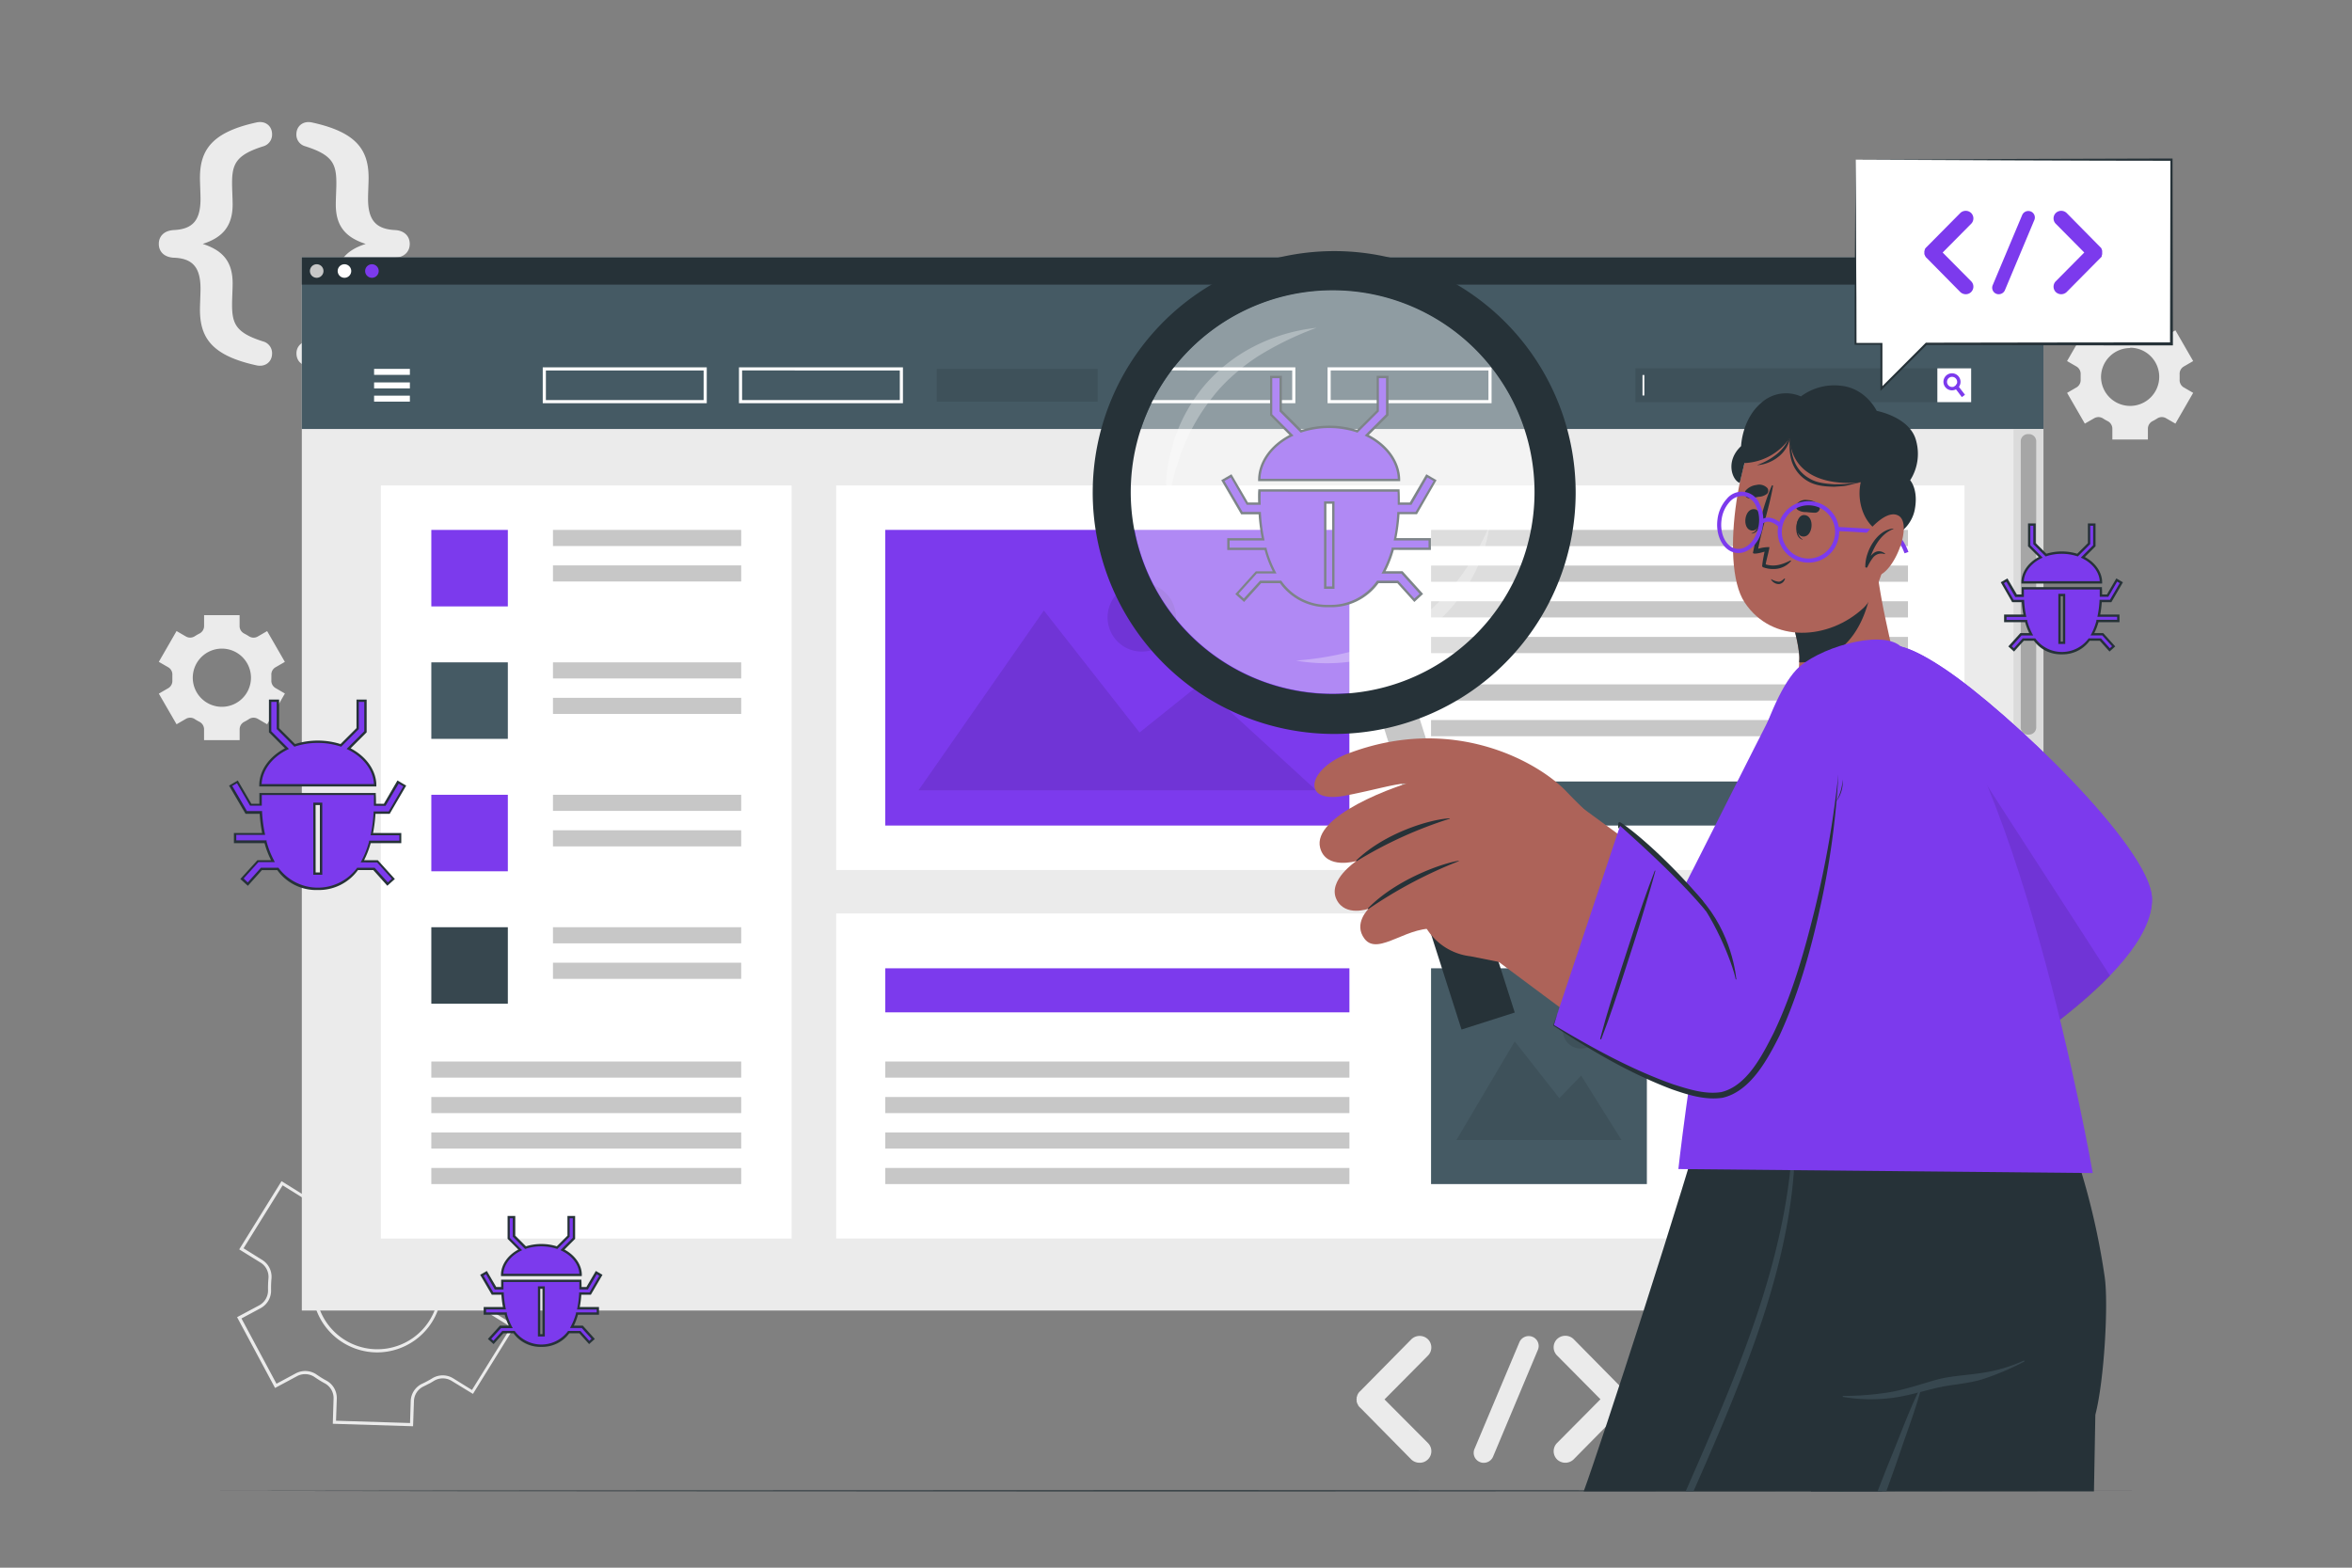 <svg xmlns="http://www.w3.org/2000/svg" viewBox="0 0 750 500"><rect x="0" y="0" width="750" height="500" fill="#808080" stroke="none"/><g id="freepik--background-complete--inject-90"><path d="M131.72,454.89l-25.6-.79.25-8.1a5.32,5.32,0,0,0-2.84-4.81,35.34,35.34,0,0,1-3.1-1.91,5.41,5.41,0,0,0-5.64-.4l-7.08,3.8L75.6,420.1l7.09-3.79a5.42,5.42,0,0,0,2.78-4.92,34.06,34.06,0,0,1,.13-3.64,5.34,5.34,0,0,0-2.43-5l-6.89-4.27,13.5-21.76L96.65,381a5.26,5.26,0,0,0,5.51,0c.54-.33,1.11-.65,1.68-1s1.15-.6,1.73-.87a5.25,5.25,0,0,0,3.05-4.61l.25-8.06,25.59.8-.25,8a5.21,5.21,0,0,0,2.71,4.79,34.61,34.61,0,0,1,3.38,2.1,5.22,5.22,0,0,0,5.49.29l7.08-3.79L165,401.24,157.9,405a5.4,5.4,0,0,0-2.79,4.92,34,34,0,0,1-.11,3.64,5.32,5.32,0,0,0,2.44,5l6.86,4.25-13.49,21.76L144,440.41a5.39,5.39,0,0,0-5.62,0c-.52.32-1,.62-1.59.91s-1.11.57-1.66.84a5.33,5.33,0,0,0-3.13,4.63Zm-24.57-1.76,23.6.73.22-7.05a6.34,6.34,0,0,1,3.7-5.51c.54-.25,1.08-.52,1.61-.81s1.05-.58,1.56-.89a6.36,6.36,0,0,1,6.66,0l6,3.72,12.45-20.06-6-3.73a6.32,6.32,0,0,1-2.91-6,32.13,32.13,0,0,0,.11-3.54,6.37,6.37,0,0,1,3.32-5.82l6.2-3.33L152.46,380l-6.19,3.32a6.22,6.22,0,0,1-6.54-.35,35,35,0,0,0-3.28-2,6.19,6.19,0,0,1-3.24-5.7l.22-7-23.59-.74-.22,7.06A6.26,6.26,0,0,1,106,380c-.57.26-1.13.55-1.69.84s-1.1.61-1.63.94a6.25,6.25,0,0,1-6.55,0l-6-3.73L77.66,398.13l6,3.74a6.32,6.32,0,0,1,2.9,6,34.6,34.6,0,0,0-.12,3.53,6.38,6.38,0,0,1-3.31,5.82L77,420.51l11.16,20.82,6.2-3.33a6.38,6.38,0,0,1,6.68.46,33.28,33.28,0,0,0,3,1.85,6.33,6.33,0,0,1,3.36,5.72Zm13.16-21.79a20.83,20.83,0,0,1-6-.89,20.66,20.66,0,1,1,18-3h0A20.8,20.8,0,0,1,120.31,431.34Zm0-40.33a19.66,19.66,0,1,0,11.49,35.63h0A19.67,19.67,0,0,0,120.28,391Z" style="fill:#ebebeb"></path><path d="M53.65,212.82a2.68,2.68,0,0,1,1.31,2.5c0,.28,0,.56,0,.84s0,.56,0,.84a2.68,2.68,0,0,1-1.31,2.49l-3,1.74L56.3,231l3-1.74a2.7,2.7,0,0,1,2.83.1,15,15,0,0,0,1.46.85,2.68,2.68,0,0,1,1.48,2.39v3.47H76.42v-3.47a2.68,2.68,0,0,1,1.48-2.39,15,15,0,0,0,1.46-.85,2.7,2.7,0,0,1,2.83-.1l3,1.74,5.66-9.81-3-1.75A2.68,2.68,0,0,1,86.53,217c0-.28,0-.55,0-.83s0-.56,0-.84a2.68,2.68,0,0,1,1.31-2.5l3-1.73-5.66-9.82-3,1.74a2.7,2.7,0,0,1-2.83-.1,16.23,16.23,0,0,0-1.46-.84,2.69,2.69,0,0,1-1.49-2.4V196.2H65.08v3.47a2.69,2.69,0,0,1-1.49,2.4,16.23,16.23,0,0,0-1.46.84,2.7,2.7,0,0,1-2.83.1l-3-1.74-5.66,9.82Zm17.1-5.95a9.28,9.28,0,1,1-9.28,9.29A9.29,9.29,0,0,1,70.75,206.87Z" style="fill:#ebebeb"></path><path d="M662.15,116.9a2.71,2.71,0,0,1,1.32,2.5c0,.28,0,.55,0,.83s0,.57,0,.84a2.69,2.69,0,0,1-1.32,2.49l-3,1.74,5.66,9.81,3-1.73a2.7,2.7,0,0,1,2.83.1,15,15,0,0,0,1.46.84,2.7,2.7,0,0,1,1.48,2.4v3.46h11.34v-3.46a2.7,2.7,0,0,1,1.48-2.4,15,15,0,0,0,1.46-.84,2.7,2.7,0,0,1,2.83-.1l3,1.73,5.66-9.81-3-1.74a2.68,2.68,0,0,1-1.31-2.49c0-.28,0-.56,0-.84s0-.55,0-.83a2.68,2.68,0,0,1,1.31-2.5l3-1.74-5.66-9.81-3,1.74a2.7,2.7,0,0,1-2.83-.1,16.33,16.33,0,0,0-1.46-.85,2.67,2.67,0,0,1-1.49-2.39v-3.47H673.58v3.47a2.67,2.67,0,0,1-1.49,2.39,16.33,16.33,0,0,0-1.46.85,2.7,2.7,0,0,1-2.83.1l-3-1.74-5.66,9.81Zm17.1-6a9.28,9.28,0,1,1-9.28,9.28A9.29,9.29,0,0,1,679.25,111Z" style="fill:#ebebeb"></path><path d="M455.32,460.22a3.68,3.68,0,0,1-2.57,6.31,3.87,3.87,0,0,1-2.68-1l-16.4-16.64c-.18,0-.24-.17-.3-.35a.87.87,0,0,0-.17-.11,1.52,1.52,0,0,1-.18-.47.32.32,0,0,1-.17-.23c-.06-.12-.06-.3-.12-.35s-.11-.24-.11-.3v-.4c0-.12-.06-.18-.06-.35s.06-.24.06-.3v-.4c0-.12.11-.18.11-.24s.06-.29.12-.46.06-.06.06-.12a3.23,3.23,0,0,1,.29-.53.11.11,0,0,1,.12-.11,1,1,0,0,1,.35-.41l16.4-16.63a3.81,3.81,0,0,1,5.25,0,3.69,3.69,0,0,1,0,5.25l-13.83,13.95Z" style="fill:#ebebeb"></path><path d="M470.2,462.09l14.3-34a3.23,3.23,0,0,1,4.26-1.69,3.15,3.15,0,0,1,1.63,4.14l-14.3,34.08a3.22,3.22,0,0,1-3,1.93,2.73,2.73,0,0,1-1.17-.24A3.15,3.15,0,0,1,470.2,462.09Z" style="fill:#ebebeb"></path><path d="M518.64,448.38a.06.06,0,0,1-.06.06,2.61,2.61,0,0,1-.41.4l-16.4,16.64a3.81,3.81,0,0,1-5.25,0,3.71,3.71,0,0,1,0-5.26l13.83-13.94-13.83-13.95a3.69,3.69,0,0,1,0-5.25,3.81,3.81,0,0,1,5.25,0l16.4,16.63a2.64,2.64,0,0,1,.41.41c.06,0,.06.11.06.11.11.24.23.35.29.53s.06.06.06.12a3.43,3.43,0,0,0,.17.52c0,.06.06.06.06.18v.4c0,.06.06.24.06.3s-.06.23-.06.29V447c0,.06-.06.06-.06.12-.11.23-.11.41-.17.53s-.06.06-.06.17S518.75,448.14,518.64,448.38Z" style="fill:#ebebeb"></path><path d="M63.76,98.71c0-1.37.18-5,.18-6.6,0-6.7-2.38-9.73-8.62-9.92-2.94-.18-4.68-1.92-4.68-4.4s1.74-4.22,4.68-4.41c6.24-.27,8.62-3.21,8.62-10,0-1.56-.18-5.23-.18-6.61,0-8.9,3.76-14.59,18-17.71,2.84-.64,5,1.1,5,3.76a3.87,3.87,0,0,1-2.57,3.77C75.33,49.34,74,52.19,74,58.43c0,1.83.18,4.86.18,6.79,0,7.15-3.48,10.64-9.54,12.57,6.15,2,9.54,5.41,9.54,12.57,0,1.93-.18,5-.18,6.79,0,6.24,1.29,9.09,10.19,11.84a3.86,3.86,0,0,1,2.57,3.76c0,2.67-2.21,4.41-5,3.77C67.52,113.4,63.76,107.71,63.76,98.71Z" style="fill:#ebebeb"></path><path d="M117.54,56.77c0,1.38-.18,5-.18,6.61,0,6.79,2.47,9.73,8.72,10,2.84.19,4.58,1.93,4.58,4.41s-1.74,4.22-4.58,4.4c-6.25.19-8.72,3.22-8.72,9.92,0,1.56.18,5.23.18,6.6,0,9-3.76,14.69-18,17.81-2.84.64-5-1.1-5-3.77A3.81,3.81,0,0,1,97.17,109c8.81-2.75,10.09-5.6,10.09-11.84,0-1.83-.18-4.86-.18-6.79,0-7.16,3.49-10.64,9.54-12.57-6.15-2-9.54-5.42-9.54-12.57,0-1.93.18-5,.18-6.79,0-6.24-1.28-9.09-10.09-11.84a3.81,3.81,0,0,1-2.66-3.77c0-2.66,2.2-4.4,5-3.76C113.78,42.18,117.54,47.87,117.54,56.77Z" style="fill:#ebebeb"></path></g><g id="freepik--Table--inject-90"><polygon points="69.85 475.47 146.13 475.38 222.42 475.34 375 475.28 527.58 475.34 603.87 475.38 680.15 475.47 603.87 475.57 527.58 475.61 375 475.67 222.42 475.61 146.13 475.57 69.85 475.47" style="fill:#263238"></polygon></g><g id="freepik--Screen--inject-90"><rect x="96.24" y="82.09" width="555.37" height="335.89" style="fill:#ebebeb"></rect><rect x="96.24" y="82.09" width="555.37" height="54.73" style="fill:#455a64"></rect><rect x="119.29" y="117.65" width="11.41" height="1.91" style="fill:#fff"></rect><rect x="119.29" y="126.19" width="11.41" height="1.91" style="fill:#fff"></rect><rect x="119.29" y="121.97" width="11.41" height="1.91" style="fill:#fff"></rect><rect x="521.5" y="117.48" width="107.06" height="10.78" style="opacity:0.1"></rect><rect x="617.78" y="117.48" width="10.78" height="10.78" style="fill:#fff"></rect><path d="M626.59,125.9l-1,.75-1.84-2.44-.68-.89a1.26,1.26,0,0,0,.39-.22,1.71,1.71,0,0,0,.51-.66l.72,1Z" style="fill:#7C3AED"></path><path d="M624.63,120.16a2.72,2.72,0,1,0-.88,4,2.92,2.92,0,0,0,.37-.24,2.84,2.84,0,0,0,.57-.58A2.73,2.73,0,0,0,624.63,120.16Zm-1.17,2.94a1.26,1.26,0,0,1-.39.22,1.63,1.63,0,0,1-1.59-2.8,1.64,1.64,0,0,1,2.28.3,1.62,1.62,0,0,1,.21,1.62A1.71,1.71,0,0,1,623.46,123.1Z" style="fill:#7C3AED"></path><rect x="523.76" y="119.6" width="0.58" height="6.54" style="fill:#fff"></rect><path d="M225.37,128.6h-52.3V117.15h52.3Zm-51.3-1h50.3v-9.45h-50.3Z" style="fill:#fff"></path><path d="M287.93,128.6H235.64V117.15h52.29Zm-51.29-1h50.29v-9.45H236.64Z" style="fill:#fff"></path><rect x="298.7" y="117.65" width="51.3" height="10.45" style="opacity:0.1"></rect><path d="M413.06,128.6H360.77V117.15h52.29Zm-51.29-1h50.29v-9.45H361.77Z" style="fill:#fff"></path><path d="M475.63,128.6h-52.3V117.15h52.3Zm-51.3-1h50.3v-9.45h-50.3Z" style="fill:#fff"></path><rect x="96.24" y="82.09" width="555.37" height="8.69" style="fill:#263238"></rect><path d="M103.15,86.44A2.16,2.16,0,1,1,101,84.28,2.15,2.15,0,0,1,103.15,86.44Z" style="fill:#c7c7c7"></path><path d="M112,86.44a2.16,2.16,0,1,1-2.16-2.16A2.16,2.16,0,0,1,112,86.44Z" style="fill:#fff"></path><path d="M120.76,86.44a2.16,2.16,0,1,1-2.16-2.16A2.16,2.16,0,0,1,120.76,86.44Z" style="fill:#7C3AED"></path><rect x="642.07" y="136.82" width="9.54" height="281.17" style="fill:#dbdbdb"></rect><path d="M646.83,234.29h0a2.31,2.31,0,0,1-2.46-2.11v-91.6a2.31,2.31,0,0,1,2.46-2.12h0a2.31,2.31,0,0,1,2.47,2.12v91.6A2.31,2.31,0,0,1,646.83,234.29Z" style="fill:#a6a6a6"></path><rect x="266.64" y="291.34" width="359.8" height="103.67" style="fill:#fff"></rect><rect x="456.33" y="308.83" width="68.82" height="68.82" transform="translate(981.48 686.48) rotate(180)" style="fill:#455a64"></rect><path d="M509.91,328.66a5.78,5.78,0,1,1-5.77-5.77A5.77,5.77,0,0,1,509.91,328.66Z" style="opacity:0.1"></path><polygon points="464.41 363.6 517.07 363.6 504.19 343.04 497.24 350.25 483.02 332.13 464.41 363.6" style="opacity:0.1"></polygon><rect x="539.59" y="308.83" width="68.82" height="68.82" transform="translate(1147.99 686.48) rotate(180)" style="fill:#7C3AED"></rect><path d="M593.17,328.66a5.78,5.78,0,1,1-5.77-5.77A5.77,5.77,0,0,1,593.17,328.66Z" style="opacity:0.1"></path><polygon points="547.67 363.6 600.33 363.6 587.44 343.04 580.5 350.25 566.28 332.13 547.67 363.6" style="opacity:0.1"></polygon><rect x="282.29" y="338.56" width="148.01" height="5.14" style="fill:#c7c7c7"></rect><rect x="282.29" y="349.88" width="148.01" height="5.14" style="fill:#c7c7c7"></rect><rect x="282.29" y="361.19" width="148.01" height="5.14" style="fill:#c7c7c7"></rect><rect x="282.29" y="372.51" width="148.01" height="5.14" style="fill:#c7c7c7"></rect><rect x="282.29" y="308.83" width="148.01" height="14.05" style="fill:#7C3AED"></rect><rect x="266.64" y="154.83" width="359.8" height="122.66" style="fill:#fff"></rect><rect x="456.33" y="169.01" width="152.08" height="5.17" style="fill:#c7c7c7"></rect><rect x="456.33" y="180.38" width="152.08" height="5.17" style="fill:#c7c7c7"></rect><rect x="456.33" y="191.76" width="152.08" height="5.17" style="fill:#c7c7c7"></rect><rect x="456.33" y="203.14" width="152.08" height="5.17" style="fill:#c7c7c7"></rect><rect x="456.33" y="218.27" width="152.08" height="5.17" style="fill:#c7c7c7"></rect><rect x="456.33" y="229.65" width="152.08" height="5.17" style="fill:#c7c7c7"></rect><rect x="282.29" y="169.01" width="148.01" height="94.3" transform="translate(712.58 432.31) rotate(180)" style="fill:#7C3AED"></rect><path d="M375,196.88A10.91,10.91,0,1,1,364.05,186,10.92,10.92,0,0,1,375,196.88Z" style="opacity:0.1"></path><polygon points="292.89 252.05 419.7 252.05 382.68 218.14 363.38 233.62 332.86 194.71 292.89 252.05" style="opacity:0.1"></polygon><rect x="456.33" y="249.25" width="152.08" height="14.05" style="fill:#455a64"></rect><rect x="121.46" y="154.83" width="130.98" height="240.19" style="fill:#fff"></rect><rect x="137.54" y="169.01" width="24.4" height="24.4" style="fill:#7C3AED"></rect><rect x="176.33" y="169.01" width="60.02" height="5.14" style="fill:#c7c7c7"></rect><rect x="176.33" y="180.32" width="60.02" height="5.14" style="fill:#c7c7c7"></rect><rect x="137.54" y="211.25" width="24.4" height="24.4" style="fill:#455a64"></rect><rect x="176.33" y="211.25" width="60.02" height="5.14" style="fill:#c7c7c7"></rect><rect x="176.33" y="222.56" width="60.02" height="5.14" style="fill:#c7c7c7"></rect><rect x="137.54" y="253.49" width="24.4" height="24.4" style="fill:#7C3AED"></rect><rect x="176.33" y="253.49" width="60.02" height="5.14" style="fill:#c7c7c7"></rect><rect x="176.33" y="264.81" width="60.02" height="5.14" style="fill:#c7c7c7"></rect><rect x="137.54" y="295.73" width="24.4" height="24.4" style="fill:#37474f"></rect><rect x="176.33" y="295.73" width="60.02" height="5.14" style="fill:#c7c7c7"></rect><rect x="176.33" y="307.05" width="60.02" height="5.14" style="fill:#c7c7c7"></rect><rect x="137.54" y="338.56" width="98.81" height="5.14" style="fill:#c7c7c7"></rect><rect x="137.54" y="349.88" width="98.81" height="5.14" style="fill:#c7c7c7"></rect><rect x="137.54" y="361.19" width="98.81" height="5.14" style="fill:#c7c7c7"></rect><rect x="137.54" y="372.51" width="98.81" height="5.14" style="fill:#c7c7c7"></rect></g><g id="freepik--Bugs--inject-90"><path d="M435.81,138.83l6.53-6.54V120.23h-3V131l-6.54,6.54a28.92,28.92,0,0,0-17.9,0L408.34,131V120.23h-3v12.06l6.53,6.54c-6.34,3.12-10.29,8.59-10.29,14.25h44.55C446.11,147.42,442.16,142,435.81,138.83Z" style="fill:#7C3AED"></path><path d="M446.48,153.46h-45.3v-.38c0-5.67,3.84-11.13,10-14.35L405,132.45V119.86h3.77v11l6.26,6.26a29.27,29.27,0,0,1,17.7,0l6.26-6.26v-11h3.78v12.59l-6.28,6.28c6.21,3.22,10,8.68,10,14.35Zm-44.54-.75h43.78c-.17-5.4-4-10.56-10.08-13.55l-.47-.23,6.8-6.79V120.61h-2.28V131.2L432.88,138l-.21-.08a28.58,28.58,0,0,0-17.67,0l-.22.08L408,131.2V120.61H405.7v11.53l6.79,6.79-.47.23C405.94,142.15,402.11,147.31,401.94,152.71Z" style="fill:#263238"></path><path d="M402.82,172h-11.1v3h11.8v0a35.38,35.38,0,0,0,2.91,7.51H400.6l-6.19,6.86,2.24,2,5.29-5.87h6.4a18.16,18.16,0,0,0,15.47,7.71,18.35,18.35,0,0,0,15.54-7.71h6.37l5.29,5.86,2.25-2-6.19-6.86H441.2a35.25,35.25,0,0,0,3-7.51v0h11.78v-3H444.86a55.36,55.36,0,0,0,1.07-8.35v0h5.69l6.05-10.38-2.61-1.52-5.17,8.88H446.1c0-2.59-.09-4.19-.09-4.19H401.66s-.12,1.6,0,4.19h-3.84l-5.17-8.88L390,153.26,396,163.64h5.7v0A56.8,56.8,0,0,0,402.82,172Zm19.72-11.72h2.59v27.13h-2.59Z" style="fill:#7C3AED"></path><path d="M423.81,193.66A18.5,18.5,0,0,1,408.15,186h-6l-5.44,6-2.79-2.53,6.55-7.26h5.38a35.69,35.69,0,0,1-2.58-6.78H391.34v-3.78h11a56.8,56.8,0,0,1-1-7.61h-5.56l-6.35-10.89,3.26-1.9,5.25,9h3.25c-.06-2.35,0-3.78.05-3.84l0-.35h45.05l0,.35s.11,1.49.08,3.84h3.2l5.25-9,3.26,1.9L451.84,164h-5.56a56.74,56.74,0,0,1-1,7.61h11v3.78H444.46a37,37,0,0,1-2.63,6.78h5.4l6.56,7.26L451,192l-5.42-6h-6A18.71,18.71,0,0,1,423.81,193.66Zm-22-8.46h6.76l.11.16a17.82,17.82,0,0,0,15.17,7.55A18,18,0,0,0,439,185.36l.12-.16h6.73l5.14,5.71,1.7-1.51-5.83-6.46h-6.33l.3-.56a34.94,34.94,0,0,0,2.92-7.38v-.33h11.78v-2.28H444.4l.1-.45a55.29,55.29,0,0,0,1.05-8.29l0-.36h5.84l5.75-9.87-2-1.15L450.1,161h-4.39v-.38c0-1.85,0-3.21-.06-3.81H402c0,.6-.07,2,0,3.8V161h-4.45l-5.09-8.74-2,1.15,5.76,9.87h5.86v.37a55.05,55.05,0,0,0,1.07,8.29l.09.45H392.09v2.28h11.8V175a35.42,35.42,0,0,0,2.87,7.36l.3.55h-6.3l-5.82,6.46,1.68,1.52Zm23.73,2.59h-3.33V159.92h3.33Zm-2.58-.75h1.83V160.67h-1.83Z" style="fill:#263238"></path><path d="M111.17,238.77l5.36-5.37v-9.9h-2.48v8.87l-5.37,5.37a23.67,23.67,0,0,0-14.7,0l-5.36-5.37V223.5H86.13v9.9l5.37,5.37c-5.21,2.56-8.46,7-8.46,11.7h36.58C119.62,245.82,116.38,241.33,111.17,238.77Z" style="fill:#7C3AED"></path><path d="M120,250.84H82.67v-.37c0-4.66,3.13-9.15,8.2-11.8l-5.11-5.11V223.12H89v9.1l5.09,5.09a24.23,24.23,0,0,1,14.5,0l5.09-5.09v-9.1h3.24v10.44l-5.11,5.11c5.07,2.65,8.2,7.14,8.2,11.8Zm-36.57-.75h35.81c-.17-4.37-3.29-8.56-8.24-11l-.47-.23,5.63-5.63v-9.37h-1.74v8.66l-5.64,5.64-.22-.08a23.5,23.5,0,0,0-14.46,0l-.22.08-5.64-5.64v-8.66H86.51v9.37l5.62,5.63-.47.23C86.72,241.53,83.6,245.72,83.43,250.09Z" style="fill:#263238"></path><path d="M84.08,266H75v2.48h9.68a28.6,28.6,0,0,0,2.4,6.17H82.26l-5.09,5.64L79,282l4.35-4.82h5.25a16,16,0,0,0,25.46,0h5.24l4.33,4.81,1.85-1.65-5.08-5.64H115.6A29.12,29.12,0,0,0,118,268.5h9.67V266h-9.1a44.06,44.06,0,0,0,.87-6.86h4.68l5-8.53L127,249.37l-4.25,7.28h-3.11c0-2.12-.07-3.44-.07-3.44H83.13s-.1,1.32,0,3.44H79.94l-4.25-7.28-2.14,1.24,5,8.53H83.2A45.41,45.41,0,0,0,84.08,266Zm16.19-9.62h2.13v22.27h-2.13Z" style="fill:#7C3AED"></path><path d="M101.32,283.86a15.27,15.27,0,0,1-12.9-6.34H83.53l-4.49,5-2.4-2.17,5.45-6h4.34a29.23,29.23,0,0,1-2.07-5.44H74.59v-3.23h9a47.23,47.23,0,0,1-.78-6.12H78.3l-5.26-9,2.79-1.63,4.33,7.43h2.55c0-1.89,0-3,0-3.1l0-.34h37.11l0,.34c0,.06.09,1.21.07,3.1h2.52l4.33-7.43,2.79,1.63-5.26,9h-4.54a47.17,47.17,0,0,1-.77,6.12h9v3.23h-9.75a29.83,29.83,0,0,1-2.1,5.44h4.36l5.44,6-2.4,2.15-4.48-5h-4.88A15.4,15.4,0,0,1,101.32,283.86Zm-18.13-7.09H88.8l.11.16a15.59,15.59,0,0,0,24.86,0l.11-.16h5.59l4.2,4.66,1.29-1.15-4.72-5.23H115l.3-.55a29.1,29.1,0,0,0,2.38-6.05v-.32l.38,0h9.29v-1.73h-9.18l.09-.45a45.35,45.35,0,0,0,.87-6.8l0-.35.35,0h4.47l4.66-8-1.49-.87L122.94,257h-3.71v-.38c0-1.46,0-2.54,0-3.06H83.48c0,.52,0,1.6,0,3l0,.39H79.73l-4.17-7.15-1.5.87,4.67,8h4.84v.38a45.46,45.46,0,0,0,.88,6.79l.09.45h-9.2v1.73H85v.38a28.89,28.89,0,0,0,2.35,6l.29.55H82.42l-4.72,5.23L79,281.44ZM102.77,279H99.9V256h2.87Zm-2.12-.75H102V256.76h-1.37Z" style="fill:#263238"></path><path d="M664.18,177.74l3.67-3.66v-6.77h-1.7v6.06L662.48,177a16.38,16.38,0,0,0-10.05,0l-3.67-3.67v-6.06h-1.69v6.77l3.67,3.66c-3.57,1.75-5.78,4.82-5.78,8h25C670,182.56,667.74,179.49,664.18,177.74Z" style="fill:#7C3AED"></path><path d="M670.33,186.12H644.58v-.37c0-3.19,2.1-6.26,5.53-8.1l-3.42-3.42v-7.3h2.45v6.29l3.4,3.39a16.83,16.83,0,0,1,9.84,0l3.4-3.39v-6.29h2.44v7.3l-3.41,3.42c3.42,1.84,5.52,4.91,5.52,8.1Zm-25-.75h24.23c-.16-2.9-2.26-5.67-5.55-7.29l-.48-.23,3.93-3.93v-6.24h-.94v5.85l-3.95,3.94-.22-.07a16,16,0,0,0-9.81,0l-.22.07-3.94-3.94v-5.85h-.95v6.24l3.93,3.93-.47.23C647.61,179.7,645.51,182.46,645.34,185.37Z" style="fill:#263238"></path><path d="M645.66,196.37h-6.23v1.69h6.63a19.3,19.3,0,0,0,1.63,4.22h-3.27l-3.48,3.85,1.26,1.14,3-3.3h3.59a10.92,10.92,0,0,0,17.41,0h3.58l3,3.3,1.26-1.14-3.47-3.85h-3.29a19.5,19.5,0,0,0,1.66-4.22h6.61v-1.69h-6.22a31.21,31.21,0,0,0,.6-4.69h3.2l3.39-5.83L675,185l-2.9,5H670c0-1.45,0-2.35,0-2.35H645a23.23,23.23,0,0,0,0,2.35h-2.16l-2.9-5-1.47.85,3.4,5.83h3.2A32.56,32.56,0,0,0,645.66,196.37Zm11.07-6.58h1.46V205h-1.46Z" style="fill:#7C3AED"></path><path d="M657.45,208.69a10.56,10.56,0,0,1-8.88-4.33h-3.23l-3.11,3.45-1.82-1.64,3.84-4.25h2.83a19.43,19.43,0,0,1-1.31-3.48h-6.71V196h6.15a30.55,30.55,0,0,1-.5-3.94h-3.07L638,185.71l2.12-1.23,3,5.12h1.56c0-1.23,0-2,0-2l0-.34h25.58l0,.34s.06.78.05,2h1.54l3-5.12,2.11,1.23-3.69,6.34h-3.06a33.12,33.12,0,0,1-.49,3.94h6.14v2.45h-6.7a20.25,20.25,0,0,1-1.33,3.48h2.84l3.83,4.25-1.82,1.63-3.1-3.44h-3.23A10.64,10.64,0,0,1,657.45,208.69ZM645,203.61h4l.11.15a10.53,10.53,0,0,0,16.8,0l.12-.15h3.93l2.83,3.14.7-.63-3.11-3.45h-3.75l.3-.56A19.71,19.71,0,0,0,668.5,198v-.32h6.61v-.95H668.8l.1-.45a32,32,0,0,0,.59-4.63v-.35h3.34l3.1-5.32-.82-.48-2.82,4.85h-2.73V190c0-.9,0-1.59,0-2H645.37c0,.38,0,1.07,0,2v.39h-2.76l-2.83-4.85L639,186l3.09,5.32h3.37v.37a30.44,30.44,0,0,0,.59,4.62l.09.45h-6.31v.95h6.62v.37a20.28,20.28,0,0,0,1.59,4.06l.3.55h-3.74l-3.11,3.45.7.63Zm13.56,1.78h-2.2v-16h2.2Zm-1.45-.75h.7V190.17h-.7Z" style="fill:#263238"></path><path d="M179.35,398.63,183,395v-6.77h-1.7v6.07l-3.67,3.66a16.38,16.38,0,0,0-10.05,0l-3.66-3.66v-6.07h-1.7V395l3.67,3.67c-3.57,1.75-5.78,4.82-5.78,8h25C185.13,403.45,182.92,400.38,179.35,398.63Z" style="fill:#7C3AED"></path><path d="M185.51,407H159.75v-.37c0-3.19,2.11-6.25,5.53-8.1l-3.42-3.42v-7.3h2.45v6.29l3.4,3.4a16.67,16.67,0,0,1,9.84,0l3.4-3.4v-6.29h2.45v7.3L180,398.53c3.42,1.85,5.53,4.91,5.53,8.1Zm-25-.75h24.24c-.17-2.9-2.27-5.67-5.56-7.29l-.47-.23,3.93-3.93v-6.24h-1v5.85l-3.94,3.94-.22-.07a16,16,0,0,0-9.82,0l-.22.07-3.94-3.94v-5.85h-.95v6.24l3.93,3.93-.47.23C162.78,400.58,160.68,403.35,160.51,406.25Z" style="fill:#263238"></path><path d="M160.84,417.25H154.6V419h6.63a19.94,19.94,0,0,0,1.63,4.21h-3.27L156.11,427l1.26,1.13,3-3.29h3.59a10.93,10.93,0,0,0,17.41,0h3.58l3,3.29,1.27-1.13-3.48-3.86h-3.29A19.62,19.62,0,0,0,184,419h6.61v-1.7h-6.21a32.27,32.27,0,0,0,.59-4.69h3.2l3.39-5.82-1.46-.86-2.91,5h-2.12c0-1.46,0-2.36,0-2.36H160.19s-.07.9,0,2.36H158l-2.91-5-1.46.86,3.39,5.82h3.2A31.16,31.16,0,0,0,160.84,417.25Zm11.07-6.58h1.45V425.9h-1.45Z" style="fill:#7C3AED"></path><path d="M172.62,429.57a10.57,10.57,0,0,1-8.88-4.33h-3.23l-3.11,3.45-1.82-1.64,3.84-4.25h2.83a21.08,21.08,0,0,1-1.31-3.48h-6.71v-2.45h6.15a32.16,32.16,0,0,1-.5-3.94h-3.06l-3.7-6.34,2.12-1.23,3,5.12h1.56c0-1.23,0-2,0-2l0-.34h25.59l0,.34s.06.78.06,2H187l3-5.12,2.12,1.23-3.7,6.34h-3.05a31,31,0,0,1-.5,3.94H191v2.45h-6.7A20.91,20.91,0,0,1,183,422.8h2.84l3.84,4.25-1.83,1.64-3.1-3.45h-3.22A10.67,10.67,0,0,1,172.62,429.57Zm-12.44-5.08h3.94l.11.16a10.55,10.55,0,0,0,16.81,0l.11-.15h3.93l2.83,3.14.71-.63-3.12-3.45h-3.75l.3-.55a19.59,19.59,0,0,0,1.62-4.09v-.33h6.61v-.95H184l.09-.45a32,32,0,0,0,.59-4.63l0-.35H188l3.1-5.32-.82-.48-2.82,4.85h-2.72v-.38c0-.9,0-1.59,0-2H160.54c0,.38,0,1.07,0,2v.39h-2.76L155,406.38l-.82.48,3.1,5.32h3.36v.37a31.41,31.41,0,0,0,.59,4.62l.09.45H155v.95h6.62V419a20.19,20.19,0,0,0,1.59,4.05l.3.55h-3.74L156.64,427l.7.63Zm13.55,1.78h-2.2v-16h2.2Zm-1.45-.75h.7V411.05h-.7Z" style="fill:#263238"></path></g><g id="freepik--Character--inject-90"><path d="M577.47,475.67h90.25l.44-24.43c2.88-11.13,4.19-35.48,3-43.84a229.39,229.39,0,0,0-15.73-56.48l-2.25,0-70-.69S580.06,412.36,577.47,475.67Z" style="fill:#263238"></path><path d="M586.17,475.67h1.76q.15-7.41.31-14.82.16-7.59.38-15.16c0-.16,0-.33,0-.49.65-24,1.53-48,2.49-72,0-.33-.5-.32-.52,0C588.46,407.31,587.05,441.49,586.17,475.67Z" style="fill:#37474f"></path><path d="M505,475.67h95.14c6.13-16.08,10.86-28.3,12.17-31.68.07-.18.13-.34.17-.46.13-.32.19-.49.19-.49,2-1.1,4.33-2.28,6.61-3.4,5.14-2.53,10-4.72,10-4.72,22.59-35.14,24-84,24-84l-70-.69L545,349.83C537.58,377.55,510.17,461.69,505,475.67Z" style="fill:#263238"></path><path d="M537.51,475.67H540c5.51-12.46,10.91-24.95,15.8-37.66,9.55-24.77,17.27-51.15,16.57-77.94a.2.2,0,1,0-.4,0c-.2,3.29-.48,6.59-.78,9.89-2.39,27-11.51,53.25-21.83,78.15C545.53,457.34,541.54,466.51,537.51,475.67Z" style="fill:#37474f"></path><path d="M587.76,445.21a89.85,89.85,0,0,0,14.93-1.2c5-.88,9.64-2.49,14.49-3.87,4.59-1.3,9.47-1.46,14.18-2.17a49.66,49.66,0,0,0,13.93-4c.21-.1.38.21.17.31a86.53,86.53,0,0,1-13.36,5.64c-4.78,1.46-9.76,1.61-14.6,2.75s-9.79,2.73-14.9,3.27a53.45,53.45,0,0,1-14.89-.4C587.51,445.51,587.58,445.22,587.76,445.21Z" style="fill:#37474f"></path><path d="M598.71,475.67h2.78c1.6-4.41,3.17-8.82,4.67-13.24,2.1-6.15,4.4-12.23,6.15-18.45a3.31,3.31,0,0,0,.12-.45l.27-.94c0-.18-.27-.26-.35-.09-.26.55-.53,1.1-.78,1.66-3.13,6.65-5.63,13.48-8.39,20.22C601.65,468.14,600.17,471.9,598.71,475.67Z" style="fill:#37474f"></path><path d="M614.53,211c27,16.59,73.17,64.2,70.7,77.78-4.55,25.06-66.1,49-78.31,54.65-5.21,2.41-18.85-44-13.34-46.66,4.8-2.35,39.07-11.81,39.42-16.38.14-1.89-15.83-25.51-28.74-53.45C594.37,205.52,606.55,206.05,614.53,211Z" style="fill:#ad6359"></path><path d="M604,293.08s-5.16,2.31-18.83,4c-10.68,1.34-34.85,11.91-43,41-3.12,11.17,3.34,18.23,8.65,7.22,3.74-7.76,5.66-13.46,7.59-15.65,0,0,2.92,12.86,10,15.79a140.09,140.09,0,0,0,19,6.35,30.43,30.43,0,0,0,1.51-3.44,16.07,16.07,0,0,0,16.56-4.34l10.84-4.61Z" style="fill:#ad6359"></path><path d="M576.37,301.12c-3.86,4.12-11.89,13-15.94,22.51-4.5,10.59-10.31,32.2-2.46,35.44,5.76,2.38,8.7-5.68,8.7-5.68s-.52,9.44,5.15,10.45c5.17.92,7.07-5.45,7.07-5.45s.67,5.78,5.82,5.71c6.19-.09,3.77-12.19,10-17.69C596.07,345.17,576.37,301.12,576.37,301.12Z" style="fill:#ad6359"></path><path d="M572.41,326.52c-3,4.47-7.19,16.35-5.89,26.69,0,.23.23.33.24.11a113.06,113.06,0,0,1,5.75-26.76C572.53,326.5,572.45,326.47,572.41,326.52Z" style="fill:#263238"></path><path d="M583,331.37c-2.19,4.12-6,16.57-4.29,27,0,.24.24.33.25.11a121.24,121.24,0,0,1,4.14-27.06C583.09,331.35,583,331.32,583,331.37Z" style="fill:#263238"></path><path d="M604,293.08l14.17,50.41s68.94-32.23,68.05-57c-.59-16.22-45.57-59.39-66.13-73.14s-26-8.34-16.86,14.89,28.3,51.93,28.21,52.5S604,293.08,604,293.08Z" style="fill:#7C3AED"></path><path d="M607.63,291.51l19.23,53.95s60.25-34.2,59.36-59c-.59-16.22-45.57-59.39-66.13-73.14s-26-8.34-16.86,14.89,28.3,51.93,28.21,52.5S607.63,291.51,607.63,291.51Z" style="fill:#7C3AED"></path><path d="M603.24,228.2c9.15,23.19,28.2,51.81,28.2,52.5s-23.82,10.81-23.82,10.81l19.25,54s28.46-16.16,46-34.3L604.88,206C597.52,204.91,597,212.46,603.24,228.2Z" style="opacity:0.1"></path><path d="M579.93,231c7.26.94,19.78-12.2,23.68-21.48.26-.64-1.32-6.89-2.88-14.57-.92-4.67-1.85-9.88-2.34-14.71L568.9,190.7s4,9.8,4.83,18.21a10.28,10.28,0,0,1,0,2,3.22,3.22,0,0,0,0,.33C573.5,215.06,572.91,230.06,579.93,231Z" style="fill:#ad6359"></path><path d="M573.73,210.91c0,.08,0,.21,0,.34a19.08,19.08,0,0,0,3.13-.16c17.74-2.55,20.33-23,20.67-30.55L568.89,190.7s4,9.81,4.85,18.21A12.1,12.1,0,0,1,573.73,210.91Z" style="fill:#263238"></path><path d="M603.58,144.91c3.45,10.74-1.8,42-9.37,49-11,10.23-29.15,11.45-37.89-1.79-8.48-12.83-.92-53.4,7.55-59.83C576.35,122.82,598.5,129.06,603.58,144.91Z" style="fill:#ad6359"></path><path d="M573.18,166.24c0-.08.15.12.14.21C573,168.56,573,171,574.8,172c.06,0,0,.14,0,.12C572.47,171.47,572.53,168.19,573.18,166.24Z" style="fill:#263238"></path><path d="M575.34,164.26c3.43.16,2.87,7-.32,6.87S572.45,164.13,575.34,164.26Z" style="fill:#263238"></path><path d="M561.31,164.79c0-.08-.18.09-.18.17-.11,2.13-.59,4.56-2.57,5.1-.07,0-.07.13,0,.12C560.94,170.05,561.54,166.82,561.31,164.79Z" style="fill:#263238"></path><path d="M559.59,162.41c-3.4-.54-4.23,6.29-1.08,6.8S562.44,162.87,559.59,162.41Z" style="fill:#263238"></path><path d="M578.78,163.53a24.34,24.34,0,0,1-2.82-.22,4.53,4.53,0,0,1-2.83-.77,1.45,1.45,0,0,1-.22-1.76,3.61,3.61,0,0,1,3.42-1.3,5.29,5.29,0,0,1,3.54,1.43A1.55,1.55,0,0,1,578.78,163.53Z" style="fill:#263238"></path><path d="M558,158.93c1-.08,1.84-.31,2.78-.48a4.6,4.6,0,0,0,2.75-1,1.46,1.46,0,0,0,.06-1.77,3.6,3.6,0,0,0-3.52-1,5.35,5.35,0,0,0-3.4,1.76A1.55,1.55,0,0,0,558,158.93Z" style="fill:#263238"></path><path d="M569,184.52c-.56.45-1.14,1.07-1.92,1a5.57,5.57,0,0,1-2.22-.78c-.07,0-.14,0-.1.1a2.88,2.88,0,0,0,2.56,1.45,2.27,2.27,0,0,0,1.87-1.7C569.28,184.52,569.12,184.46,569,184.52Z" style="fill:#263238"></path><path d="M571.07,179a7.2,7.2,0,0,1-5.27,2.48,8.85,8.85,0,0,1-2.6-.26,2.42,2.42,0,0,1-.48-.13,4.59,4.59,0,0,1-.45-.14.54.54,0,0,1-.36-.54h0a.72.72,0,0,1,.05-.21v0l0-.18c.2-1.63.72-4.08.72-4.08-.63.21-3.86,1.12-3.69.28,1.47-7,3.09-14.71,6-21.32a.2.2,0,0,1,.38.11c-1.14,6.74-3.46,13.24-4.72,20a12.59,12.59,0,0,1,3.54-.52c.22.1-1.1,4.71-1.13,5.45a.45.45,0,0,0,0,.08c2.67.75,4.85.23,7.77-1.21C571.08,178.72,571.22,178.88,571.07,179Z" style="fill:#263238"></path><path d="M604,170.43c-8,.69-12.42-8.86-10.65-16.63,0,0-21.4,3.19-22.7-14a18.52,18.52,0,0,1-14.37,7.89L554.77,154c-2.21-.61-4.87-6.73.43-11.72,0,0,.24-8.59,6.48-13.84a11.73,11.73,0,0,1,12.59-2,17.75,17.75,0,0,1,12.88-3.4c7.92.89,11.29,8,11.29,8S609.09,133,611,140.54a15.66,15.66,0,0,1-1.89,12.64s2.71,2.92,1.46,9.38C609.79,166.72,606.44,170.22,604,170.43Z" style="fill:#263238"></path><path d="M571.12,138.25a19.65,19.65,0,0,0,0,4.2,16.85,16.85,0,0,0,.84,4.06,10.83,10.83,0,0,0,5.06,6.1c2.34,1.45,5.2,1.64,7.94,1.86,1.39-.06,2.79,0,4.19-.17s2.79-.36,4.2-.5c-1.37.36-2.75.65-4.14,1s-2.83.3-4.25.45c-2.83-.07-5.83-.26-8.42-1.75a11.38,11.38,0,0,1-5.31-6.74A17.08,17.08,0,0,1,571.12,138.25Z" style="fill:#263238"></path><path d="M560.22,148.37a22.33,22.33,0,0,0,6.45-3.6,13.86,13.86,0,0,0,2.47-2.66,16.9,16.9,0,0,0,1.75-3.29,9.17,9.17,0,0,1-1.1,3.69,10.18,10.18,0,0,1-2.48,3,12.49,12.49,0,0,1-3.35,2A11.57,11.57,0,0,1,560.22,148.37Z" style="fill:#263238"></path><path d="M574.11,179.1a9.81,9.81,0,0,1-6.9-12h0a9.8,9.8,0,1,1,9.32,12.35A9.67,9.67,0,0,1,574.11,179.1Zm-5.63-11.67a8.49,8.49,0,1,0,8.31-6.27A8.5,8.5,0,0,0,568.48,167.43Z" style="fill:#7C3AED"></path><path d="M553.61,176.33c-4-.53-6.65-5.31-5.94-10.67a11.7,11.7,0,0,1,2.94-6.52A6.11,6.11,0,0,1,561,160.51a11.64,11.64,0,0,1,1.16,7.06c-.67,5.07-4.13,8.86-7.88,8.81C554,176.37,553.83,176.36,553.61,176.33Zm-2.05-16.28a10.44,10.44,0,0,0-2.6,5.78c-.61,4.64,1.55,8.77,4.82,9.2s6.44-3,7.05-7.63a10.4,10.4,0,0,0-1-6.26A5.23,5.23,0,0,0,556,158.2a4.19,4.19,0,0,0-.5,0A5.39,5.39,0,0,0,551.56,160.05Z" style="fill:#7C3AED"></path><path d="M567.39,168.26l1-.89c-1.31-1.43-4.49-3.54-7.2-1.32l.83,1C564.4,165.07,567.27,168.13,567.39,168.26Z" style="fill:#7C3AED"></path><path d="M607.33,176.47l1.24-.44c-.21-.57-2.11-5.64-5-6.49-2.65-.79-17.27-1.46-18-1.49l-.05,1.31c5.06.19,15.65.82,17.7,1.43C605.12,171.36,606.83,175.08,607.33,176.47Z" style="fill:#7C3AED"></path><path d="M593.71,171.94s7.1-10,11.65-7.49-.82,17.1-6.2,19.07a5.45,5.45,0,0,1-7.29-3Z" style="fill:#ad6359"></path><path d="M603.72,168.58a.08.08,0,0,1,0,.15c-3.77,1.5-5.77,5-7.18,8.58,1.13-1.38,2.66-2.13,4.52-.79.09.07,0,.22-.11.2a3.35,3.35,0,0,0-3.7,1.15,16,16,0,0,0-1.78,3c-.18.33-.79.15-.66-.24l0-.09C594.8,175.73,598.56,169,603.72,168.58Z" style="fill:#263238"></path><path d="M535.2,372.86l132.13,1.28c-.29-1.72-24.34-139-61.56-168.25-6.58-5.15-26.69,1-33,7.76C552.61,235.37,537.16,354.67,535.2,372.86Z" style="fill:#7C3AED"></path><path d="M584.26,231.69c-1.92,48.23-18.68,113-34.81,117.24-18,4.69-15.92-61.19-13.74-63,1.65-1.35,16.34-29.25,31-60.28S584.74,219.76,584.26,231.69Z" style="fill:#ad6359"></path><path d="M535.45,285.76c2.45-4.26,23.26-46.1,32.22-63.33s17.18-16.73,17.54,8.2-5.5,75.94-20.9,103c-14.83,26.07-26.3,17.87-30-5.36C531.35,309.25,535.45,285.76,535.45,285.76Z" style="fill:#7C3AED"></path><rect x="447.99" y="223.98" width="11.78" height="74.05" transform="matrix(-0.95, 0.3, -0.3, -0.95, 965.66, 371.51)" style="fill:#c7c7c7"></rect><polygon points="466.05 328.36 483.02 322.94 483.02 322.94 468.41 277.2 468.41 277.2 451.44 282.62 451.44 282.63 466.05 328.36" style="fill:#263238"></polygon><g style="opacity:0.4"><path d="M387.74,209.35a64.4,64.4,0,1,1,48,11A64.37,64.37,0,0,1,387.74,209.35Z" style="fill:#fff"></path></g><path d="M501.34,144.1a77,77,0,1,0-.17,26.93A76.94,76.94,0,0,0,501.34,144.1Zm-23.91,50.15a64.38,64.38,0,1,1,11-48A64.39,64.39,0,0,1,477.43,194.25Z" style="fill:#263238"></path><path d="M372.21,163a49.15,49.15,0,0,1,1.52-20.38,52.47,52.47,0,0,1,3.79-9.78,56.41,56.41,0,0,1,5.74-8.92,51.63,51.63,0,0,1,16.48-13.37,56.82,56.82,0,0,1,20.06-6,102.21,102.21,0,0,0-18.33,8.88,62.5,62.5,0,0,0-7.93,6,51.85,51.85,0,0,0-6.79,7.11,63.55,63.55,0,0,0-9.73,17A82.92,82.92,0,0,0,372.21,163Z" style="fill:#fff;opacity:0.3"></path><path d="M475,167.52a49.46,49.46,0,0,1-7,19.2,52.45,52.45,0,0,1-6.32,8.36,55.41,55.41,0,0,1-8,7,51.32,51.32,0,0,1-19.51,8.36,56.85,56.85,0,0,1-20.92.25,101.29,101.29,0,0,0,20.06-3.54,62.21,62.21,0,0,0,9.27-3.6,52.4,52.4,0,0,0,8.47-5,63.74,63.74,0,0,0,14-13.72A83,83,0,0,0,475,167.52Z" style="fill:#fff;opacity:0.3"></path><path d="M549.64,349.51c-13.7,1.77-28.6-10.7-72.58-43.36-6.08-4.52,13.79-57.84,20.54-53.35,8.5,5.66,40.25,29.45,42.35,31.49C557.68,301.44,558.93,348.31,549.64,349.51Z" style="fill:#ad6359"></path><path d="M516.56,267.45s-5.86-3.28-17.18-15.12c-8.85-9.25-36.09-24.81-69.67-11.93-12.87,4.93-15,16.11-.75,13.36,10.06-1.93,16.86-4.14,20.32-3.85,0,0-10.2,11.9-8,20.72a167.84,167.84,0,0,0,7.41,22.61,36,36,0,0,0,4.35-1A19.09,19.09,0,0,0,468.92,305l19.2,3.81Z" style="fill:#ad6359"></path><path d="M489.29,246.8c-6.66-.77-20.81-2.15-32.78.75-13.3,3.22-38,13-35.56,22.79,1.81,7.18,11.59,4.27,11.59,4.27s-9.38,6.2-6.32,12.33c2.79,5.58,10.22,2.88,10.22,2.88s-5,4.74-1.32,9.6c4.47,5.84,14.3-5.05,23.95-3C461.23,296.83,489.29,246.8,489.29,246.8Z" style="fill:#ad6359"></path><path d="M462.25,261c-6.39.31-20.71,4.73-29.64,13.31-.2.19-.16.45.06.31a134.15,134.15,0,0,1,29.61-13.49A.07.07,0,0,0,462.25,261Z" style="fill:#263238"></path><path d="M465.11,274.54c-5.48.84-20,6.06-28.79,15.06-.2.2-.14.45.07.31a144.25,144.25,0,0,1,28.76-15.24C465.22,274.64,465.18,274.53,465.11,274.54Z" style="fill:#263238"></path><path d="M516.78,262.85,495.37,327s40.88,26,54.64,23c9-2,9.27-49.89-11.76-67.35Z" style="fill:#7C3AED"></path><path d="M553.68,312.26c-.6-5.35-3.42-19.41-15.43-29.67-.1-.09-.27.05-.17.16,8.2,8.51,14.37,24.46,15.39,29.57C553.49,312.45,553.7,312.4,553.68,312.26Z" style="fill:#263238"></path><path d="M510.61,331.4c2.65-6.84,4.93-13.8,7.19-20.76s4.54-13.92,6.62-20.94c1.18-4,2.39-7.92,3.43-11.92,0-.1-.15-.17-.19-.06-2.65,6.82-5,13.78-7.26,20.71s-4.55,13.93-6.72,20.93c-1.22,3.95-2.38,7.92-3.42,11.92C510.21,331.47,510.53,331.6,510.61,331.4Z" style="fill:#263238"></path><path d="M516.65,262.27c2.64,1.48,14.18,10.66,26.3,25,.08.09,1.24,3.54,1.16,3.45-9.71-11.77-25.26-25.22-27.49-27.34a5.84,5.84,0,0,1-.24.66c-.07.15-.32.17-.35,0-.06-.46,0-.88,0-1.34A.44.44,0,0,1,516.65,262.27Z" style="fill:#263238"></path><path d="M496.86,322.5,495.48,327l-.05-.14c12.2,7.27,24.79,14.28,38.19,19,4.93,1.56,10.13,3.25,15.28,2.45,8.21-2,13.05-11.76,16.65-18.8,6.12-12.79,10-26.6,13.37-40.42A323.08,323.08,0,0,0,586.21,247a259.27,259.27,0,0,1-5.82,42.48c-3.06,14-7,27.88-13,40.94-3.8,7.5-9.19,17.68-18.12,19.71-5.53.81-11-.92-16.13-2.7-13.45-5.09-25.86-12.39-37.79-20.31l-.07-.05,0-.09,1.6-4.44Z" style="fill:#263238"></path><path d="M587.59,248.62a10.49,10.49,0,0,1-2.13,7.12,16.29,16.29,0,0,0,2.13-7.12Z" style="fill:#263238"></path></g><g id="freepik--speech-bubble--inject-90"><polygon points="591.72 50.92 591.72 109.67 599.97 109.67 599.97 123.92 614.22 109.67 692.42 109.67 692.42 50.92 591.72 50.92" style="fill:#fff"></polygon><path d="M591.72,50.92l.15,29.44Q592,95,592,109.67l-.28-.28,8.24,0h.3v.3l0,14.25-.55-.23L614,109.41l.1-.11h.16c23,0,55.5-.14,78.2-.11l-.48.48.12-58.75.36.36c-25.1,0-75.6-.23-100.7-.36Zm0,0c25.09-.13,75.61-.35,100.7-.37h.36v.37l.11,58.75v.48h-.48c-22.58.06-55.28-.11-78.2-.12l.25-.11-14.28,14.23-.55.55v-.78l0-14.25.29.29h-8.52c-.06-17.19.25-41.63.28-59Z" style="fill:#263238"></path><path d="M635.44,90.93l9.39-22.35a2.13,2.13,0,0,1,2.8-1.11,2.07,2.07,0,0,1,1.07,2.72l-9.39,22.39a2.14,2.14,0,0,1-2,1.26,1.87,1.87,0,0,1-.76-.15A2.08,2.08,0,0,1,635.44,90.93Z" style="fill:#7C3AED"></path><path d="M628.55,89.7a2.42,2.42,0,0,1-1.69,4.14,2.56,2.56,0,0,1-1.76-.69L614.33,82.23a.28.28,0,0,1-.19-.23.58.58,0,0,0-.12-.08.77.77,0,0,1-.11-.31.2.2,0,0,1-.12-.15c0-.08,0-.19-.07-.23s-.09-.15-.09-.19v-.27c0-.08,0-.12,0-.23s0-.16,0-.19v-.27c0-.08.09-.12.09-.16s0-.19.07-.3,0,0,0-.08.11-.27.19-.34a.08.08,0,0,1,.08-.08.69.69,0,0,1,.23-.27L625.1,67.93a2.5,2.5,0,0,1,3.45,0,2.43,2.43,0,0,1,0,3.45l-9.08,9.16Z" style="fill:#7C3AED"></path><path d="M670.12,81.92a0,0,0,0,1,0,0,2.28,2.28,0,0,1-.27.27L659,93.15a2.5,2.5,0,0,1-3.45,0,2.43,2.43,0,0,1,0-3.45l9.08-9.16-9.08-9.16a2.43,2.43,0,0,1,0-3.45,2.5,2.5,0,0,1,3.45,0l10.77,10.92a1.72,1.72,0,0,1,.27.27s0,.08,0,.08.15.23.19.34,0,0,0,.08a2.6,2.6,0,0,0,.11.34s0,0,0,.12v.27s0,.15,0,.19,0,.15,0,.19V81s0,0,0,.07-.07.27-.11.35,0,0,0,.11S670.19,81.77,670.12,81.92Z" style="fill:#7C3AED"></path></g></svg>
